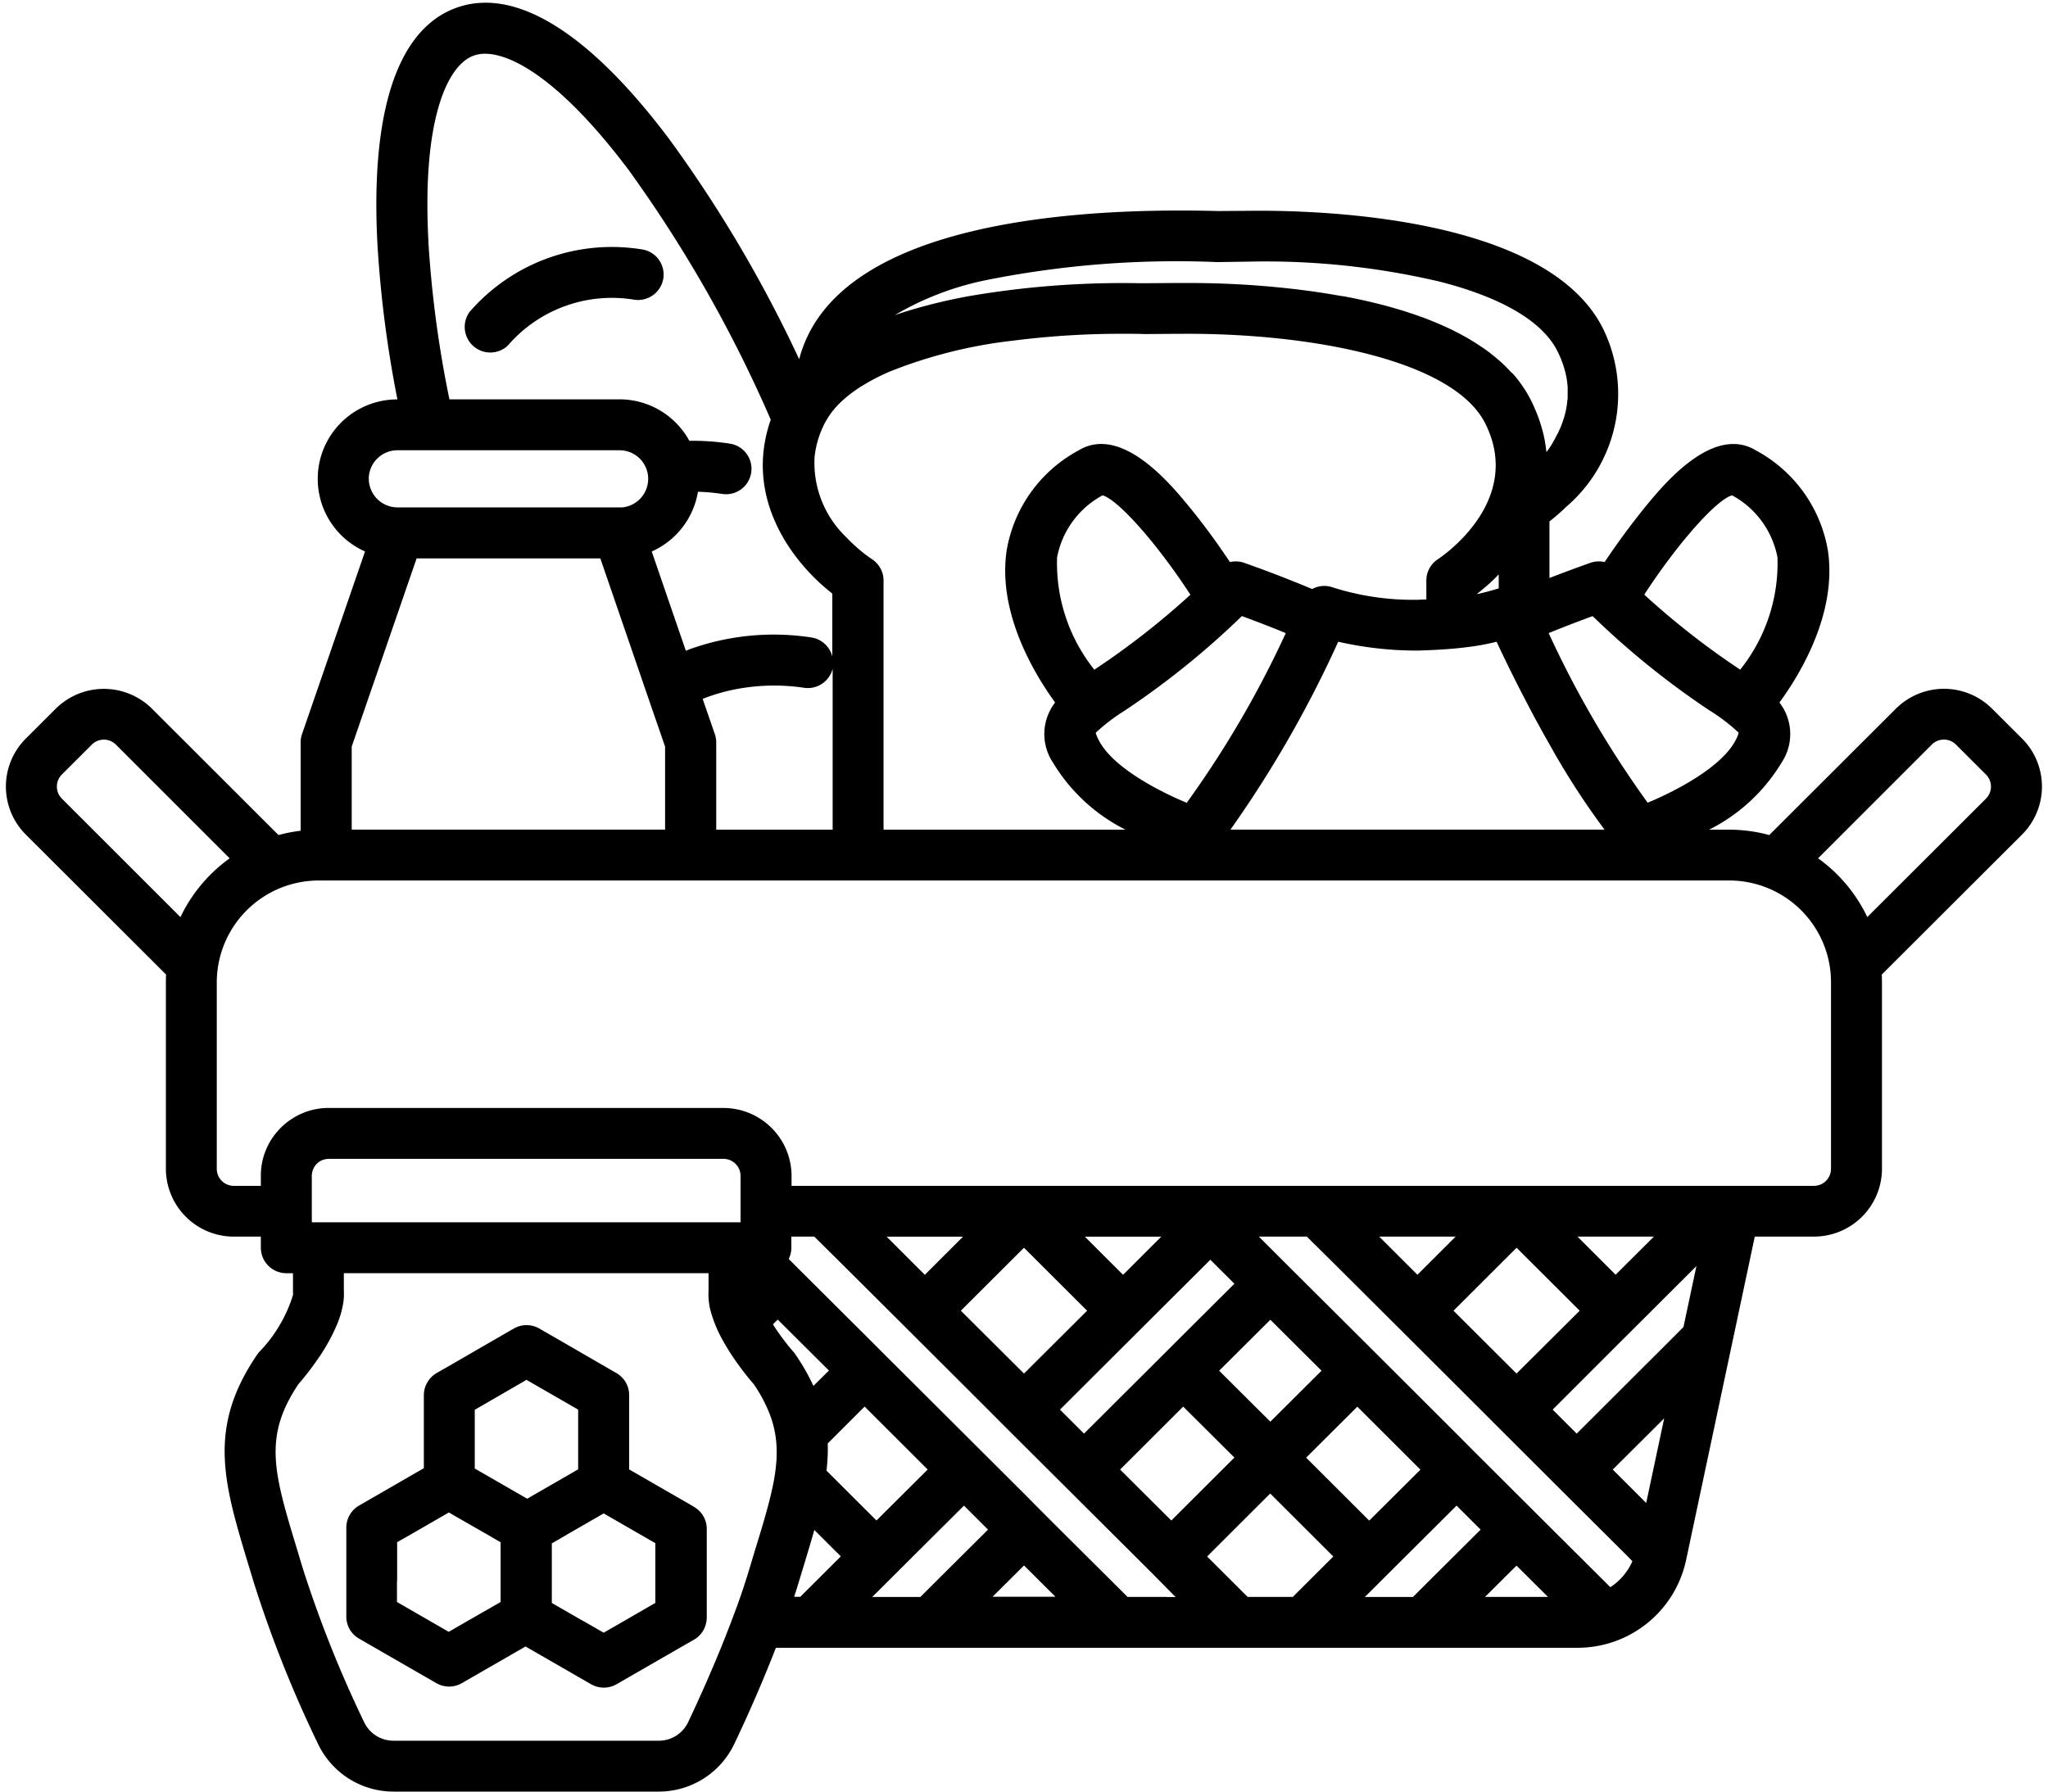 <svg xmlns="http://www.w3.org/2000/svg" width="72" height="63"><path d="M23.321 9.783a.894.894 0 0 0-.758-1.014 6.617 6.617 0 0 0-6.055 2.2.9.9 0 0 0 1.337 1.191 4.828 4.828 0 0 1 4.46-1.62.9.9 0 0 0 1.016-.757zm47.768 16.189l-1.056-1.053a2.394 2.394 0 0 0-3.379 0L62.2 29.364a5.367 5.367 0 0 0-1.414-.189h-.7a6.243 6.243 0 0 0 2.548-2.359 1.808 1.808 0 0 0-.076-2.112c.7-.955 2.047-3.137 1.7-5.369a4.931 4.931 0 0 0-2.518-3.492c-1.521-.93-3.269 1.21-3.927 2.016a26.368 26.368 0 0 0-1.4 1.905.9.9 0 0 0-.5.027c-.124.044-.753.267-1.44.534v-1.99a6.317 6.317 0 0 0 .576-.502 5.224 5.224 0 0 0 1.307-6.279C54.373 7.589 46.319 7.384 43.9 7.413l-1.084.008c-5.054-.135-13.463.39-14.72 5.211A46.189 46.189 0 0 0 23.534 4.9C20.7 1.124 18.1-.474 16.037.276s-3.022 3.639-2.765 8.353a40.307 40.307 0 0 0 .7 5.416 2.793 2.793 0 0 0-1.139 5.347l-2.215 6.423a.9.9 0 0 0-.049.291v3.107a5.373 5.373 0 0 0-.778.151l-4.45-4.445a2.4 2.4 0 0 0-3.379 0L.906 25.973a2.385 2.385 0 0 0 0 3.373l4.933 4.924q-.007.135-.007.271V41.1a2.39 2.39 0 0 0 2.389 2.385h.949v.393a.9.9 0 0 0 .9.894h.23v.651a.865.865 0 0 0 .005.1 4.982 4.982 0 0 1-1.195 2.021.829.829 0 0 0-.066.085c-1.767 2.588-1.182 4.513-.3 7.429l.179.59a42.334 42.334 0 0 0 2.264 5.688A2.94 2.94 0 0 0 13.83 63h9.337a2.94 2.94 0 0 0 2.643-1.666 50.1 50.1 0 0 0 1.468-3.391h28.196a3.9 3.9 0 0 0 3.8-3.072l2.418-11.387h2.083a2.39 2.39 0 0 0 2.388-2.384v-6.56q0-.136-.007-.271l4.933-4.924a2.385 2.385 0 0 0 0-3.373zm-1.267 2.109l-4.175 4.167a5.4 5.4 0 0 0-1.73-2.067l4-4a.6.6 0 0 1 .845 0l1.056 1.054a.6.6 0 0 1 .004.846zM64.371 41.1a.6.6 0 0 1-.6.6H27.828v-.354a2.4 2.4 0 0 0-.258-1.072 2.4 2.4 0 0 0-2.131-1.313H11.468a2.356 2.356 0 0 0-.286.028 2.382 2.382 0 0 0-.61.183c-.044.02-.087.04-.13.063s-.074.042-.11.064a2.4 2.4 0 0 0-.762.724 2.367 2.367 0 0 0-.4 1.319v.358h-.949a.6.6 0 0 1-.6-.6v-6.56a3.587 3.587 0 0 1 2.634-3.449c.1-.028.208-.052.314-.071a3.579 3.579 0 0 1 .636-.058h49.582a3.578 3.578 0 0 1 3.584 3.578v6.56zM52.208 56.154l1.107-1.1 1.107 1.1h-2.214zm-4.224 0l.157-.154.634-.632.633-.632 1.8-1.792.845.844-1.8 1.791-.579.578h-1.69zm-4.122 0l-1.424-1.421 2.218-2.214 2.218 2.214-1.424 1.421h-1.587zm-2.848 0h-1.375l-.579-.578-1.8-1.791-.633-.633-.627-.633-.845-.843-.634-.632-.634-.632-2.219-2.212-.634-.632-.634-.635-1.8-1.792-.634-.632-.238-.238a.887.887 0 0 0 .093-.4v-.387h.807l.182.182.641.634 1.8 1.792.634.632.634.632 2.218 2.214.627.63.636.633.845.843.634.632.634.632 1.8 1.792.633.632.626.636.157.157h-.314zm-6.124 0L36 55.049l1.107 1.1h-2.216zm-4.224 0l.157-.154.634-.632.633-.632 1.8-1.792.845.844-1.8 1.791-.579.578h-1.69zm-7.5 5.057H13.83a1.14 1.14 0 0 1-1.025-.645 41.452 41.452 0 0 1-2.166-5.435l-.18-.6c-.833-2.74-1.216-4 .034-5.86a10.267 10.267 0 0 0 .716-.934 6.482 6.482 0 0 0 .659-1.21 3.349 3.349 0 0 0 .185-.628 2.062 2.062 0 0 0 .035-.522v-.607H24.91v.612a2.321 2.321 0 0 0 .1.814 4.639 4.639 0 0 0 .375.891 7.893 7.893 0 0 0 .486.78c.245.35.482.637.63.809a5.229 5.229 0 0 1 .553 1.033 3.664 3.664 0 0 1 .247 1.511v.071a6.579 6.579 0 0 1-.149 1.042c-.034.157-.073.32-.116.488-.131.508-.3 1.07-.5 1.714l-.18.6c-.063.211-.131.423-.2.636q-.064.194-.131.387c-.064.184-.129.369-.2.551q-.063.173-.128.343c-.116.305-.234.6-.352.895a52.6 52.6 0 0 1-1.158 2.623 1.139 1.139 0 0 1-1.019.641zm33.446-5.4l-.236-.236-1.8-1.791-.634-.633-.634-.632-.845-.843-.634-.632-.629-.633-2.214-2.211-.634-.632-.634-.633-1.8-1.792-.634-.632-.634-.633-.393-.393h1.689l.182.182.64.633 1.8 1.792.632.63.634.632 2.217 2.214.631.632.634.633.845.843.633.632.634.632 1.8 1.792.161.168a2.1 2.1 0 0 1-.775.912zM36 43.876l2.218 2.214L36 48.3l-2.22-2.21zm3.485 3.478l.634-.632.633-.632 1.8-1.792.845.844-1.8 1.792-.633.633-.634.632-2.22 2.213-.845-.844zm2.112 2.108l1.8 1.792-2.218 2.214-1.8-1.792zm1.264-1.262l1.8-1.792 1.8 1.792-1.8 1.792zm4.858 1.265l2.218 2.214-1.8 1.792-2.218-2.214zm-8.236-4.637l-1.344-1.342h2.687zm-6.969 0l-1.344-1.342h2.687zM51.1 46.09l2.218-2.214 2.218 2.214-2.221 2.21zm4.358-2.606h2.687L56.8 44.825zm-5.626 1.342l-1.344-1.342h2.688zm-38.379-4.065a.615.615 0 0 1 .1-.011h13.885a.6.6 0 0 1 .513.295.646.646 0 0 1 .031.058.59.59 0 0 1 .053.243v1.635H10.962v-1.635a.6.6 0 0 1 .011-.106.588.588 0 0 1 .042-.137.6.6 0 0 1 .2-.246.588.588 0 0 1 .238-.096zm17.644 10l1.3-1.3 2.217 2.214-1.8 1.792-1.758-1.754a6.267 6.267 0 0 0 .044-.948zm-.5-2.027a7.584 7.584 0 0 0-.636-1.111.865.865 0 0 0-.066-.085 8.287 8.287 0 0 1-.722-.968l.169-.168 1.8 1.792zm-.677 7.416c.055-.169.108-.339.159-.508l.179-.591c.133-.438.259-.852.371-1.251l.931.929-1.424 1.421h-.22zm29.954-3.3l-1.176-1.174 1.808-1.8zm1.042-5.917l-.633.633-.634.632-2.218 2.214-.845-.844 2.214-2.214.634-.632.634-.632 1.572-1.569-.455 2.14zM2.173 27.237l1.056-1.054a.6.6 0 0 1 .845 0l4 4a5.4 5.4 0 0 0-1.73 2.067l-4.171-4.169a.6.6 0 0 1 0-.844zm10.191-.982l2.283-6.62h6.458l1.4 4.074.3.874.229.664.077.222.271.786v2.918H12.365v-2.917zm.6-9.415a1.009 1.009 0 0 1 1.008-1.007h7.807a1.006 1.006 0 0 1 .644 1.781l-.006.005a1.055 1.055 0 0 1-.092.066 1.007 1.007 0 0 1-.446.157h-7.904a1.01 1.01 0 0 1-1.009-1.001zm2.1-8.31c-.237-4.336.665-6.239 1.588-6.574a1.187 1.187 0 0 1 .4-.066c1.023 0 2.77 1.057 5.045 4.083a46.689 46.689 0 0 1 5 8.785c-.967 2.758.771 5.032 2.164 6.114v2.215a.9.9 0 0 0-.742-.672 8.73 8.73 0 0 0-4.267.413l-.14.056-1.2-3.491a2.8 2.8 0 0 0 1.625-2.1 6.8 6.8 0 0 1 .851.076.894.894 0 1 0 .274-1.768 8.485 8.485 0 0 0-1.427-.1 2.8 2.8 0 0 0-2.459-1.459H15.8a39.16 39.16 0 0 1-.738-5.511zm28.854.67a26.739 26.739 0 0 1 6.712.707c2 .513 3.56 1.316 4.126 2.445.044.089.084.177.12.264.012.029.021.057.032.086.022.058.044.116.062.172.011.034.019.067.029.1.015.051.03.1.041.153l.021.1c.007.03.019.1.026.143s.009.071.013.106.01.091.013.136 0 .07 0 .1v.232c0 .031 0 .085-.009.127s-.007.067-.011.1-.011.083-.018.124l-.017.1c-.006.036-.018.081-.027.121l-.023.092c-.008.03-.023.08-.036.119l-.028.087-.044.119-.031.08a2.922 2.922 0 0 1-.054.12l-.032.071c-.022.044-.044.088-.068.131l-.027.053-.1.176v.006l-.1.161c-.012.019-.025.036-.038.054-.025.036-.05.071-.076.105l-.008.01c0-.034-.008-.068-.012-.1l-.01-.084a7.416 7.416 0 0 0-.033-.207c0-.014 0-.027-.007-.041a5.96 5.96 0 0 0-.055-.251l-.019-.071a4.66 4.66 0 0 0-.052-.184l-.029-.091c-.018-.057-.038-.113-.058-.171l-.035-.094a4.524 4.524 0 0 0-.073-.18l-.035-.082a4.426 4.426 0 0 0-.308-.594l-.012-.02a5.95 5.95 0 0 0-.206-.3l-.022-.03a4.48 4.48 0 0 0-.226-.273l-.039-.027a4.862 4.862 0 0 0-.245-.253l-.039-.038q-.127-.12-.264-.234l-.045-.037q-.137-.112-.282-.219l-.048-.035q-.147-.1-.3-.2l-.05-.032q-.156-.1-.319-.192l-.049-.027q-.167-.093-.34-.181l-.042-.021a8.578 8.578 0 0 0-.362-.171l-.032-.014q-.178-.079-.36-.152l-.041-.017c-.122-.049-.246-.1-.371-.141l-.065-.024c-.119-.043-.24-.083-.361-.123l-.086-.028q-.175-.056-.353-.107l-.1-.03q-.172-.049-.345-.094l-.117-.03q-.168-.043-.337-.083l-.13-.03a17.443 17.443 0 0 0-.329-.072l-.142-.03-.319-.062-.157-.023-.272-.047-.2-.033-.221-.034-.25-.037-.184-.025-.288-.037-.148-.018-.321-.036-.113-.012-.361-.035-.067-.006c-1.1-.1-2.077-.126-2.794-.129h-.524l-1.084.008h-.236a31.887 31.887 0 0 0-5.893.44 18.955 18.955 0 0 0-2.216.528l-.039.012L31.7 11l-.139.046-.1.033a10.387 10.387 0 0 1 3.2-1.227 34.028 34.028 0 0 1 8.123-.636h.031zm16.971 8.216a3.146 3.146 0 0 1 1.6 2.182 5.994 5.994 0 0 1-1.311 3.951l-.072-.05a27.556 27.556 0 0 1-3.3-2.589c1.139-1.757 2.521-3.329 3.083-3.492zm-4.9 4.248a28.973 28.973 0 0 0 4.1 3.311 6.488 6.488 0 0 1 1.037.791 1.17 1.17 0 0 1-.1.246c-.485.967-2.14 1.815-3.1 2.215a35.385 35.385 0 0 1-3.451-5.9l-.031-.064.031-.012c.489-.202 1.066-.42 1.514-.585zm-3.3-1.47v.496a9.655 9.655 0 0 1-.75.2v-.017c.055-.043.111-.088.166-.134l.053-.045c.04-.034.08-.069.12-.1l.057-.051c.046-.041.091-.084.137-.128l.035-.033q.084-.081.168-.168zm1.829 8.978H43.259a39.96 39.96 0 0 0 3.788-6.606 12.49 12.49 0 0 0 2.753.311h.054l.289-.01c.334-.013.63-.032.9-.054.341-.029.634-.066.9-.108a8.7 8.7 0 0 0 .672-.138l.078.167c.224.475.531 1.108.9 1.815.27.523.572 1.087.9 1.658a26.587 26.587 0 0 0 1.917 2.966h-1.88zM38.546 23.5l-.072.05a6 6 0 0 1-1.311-3.95 3.146 3.146 0 0 1 1.6-2.182c.562.163 1.944 1.735 3.087 3.495a27.565 27.565 0 0 1-3.304 2.587zm1.014 1.475a28.973 28.973 0 0 0 4.1-3.311c.458.168 1.049.393 1.543.6a35.659 35.659 0 0 1-3.482 5.966c-.962-.4-2.615-1.243-3.1-2.216a1.164 1.164 0 0 1-.1-.246 6.481 6.481 0 0 1 1.039-.791zm-10.921-8.927a3.4 3.4 0 0 1 .351-1.157c.022-.045.049-.088.075-.132a2.746 2.746 0 0 1 .328-.448 3.812 3.812 0 0 1 .512-.465q.172-.132.366-.255c.1-.061.2-.119.3-.177q.324-.18.692-.341a16.706 16.706 0 0 1 4.363-1.095l.09-.012.2-.024a30.022 30.022 0 0 1 3.52-.205h.053c.254 0 .507 0 .757.01h.031l1.1-.009h.2c4.528-.026 9.525.927 10.64 3.154 1.372 2.739-1.541 4.69-1.663 4.77a.894.894 0 0 0-.409.751v.666l-.316.012a9.3 9.3 0 0 1-3.009-.447.889.889 0 0 0-.689.069 44.245 44.245 0 0 0-2.392-.922.9.9 0 0 0-.5-.027c-.331-.5-.833-1.214-1.4-1.906-.658-.806-2.405-2.946-3.927-2.016a4.93 4.93 0 0 0-2.518 3.492c-.343 2.232 1.006 4.414 1.7 5.369a1.809 1.809 0 0 0-.076 2.112 6.241 6.241 0 0 0 2.548 2.359h-8.504v-8.761a.894.894 0 0 0-.409-.751 5.4 5.4 0 0 1-.9-.77 3.615 3.615 0 0 1-1.114-2.844zm.631 13.126h-4.09v-3.068a.889.889 0 0 0-.049-.291l-.407-1.179-.02-.059c.056-.022.112-.046.169-.067a6.637 6.637 0 0 1 .9-.255 7.124 7.124 0 0 1 2.5-.069.9.9 0 0 0 1-.671v5.659zm-4.89 23.8l-.022-.013-2.239-1.29v-2.614a.894.894 0 0 0-.448-.774l-.276-.159-.8-.463-.8-.463-.833-.48a.9.9 0 0 0-.9 0l-.613.353-.8.463-.8.463-.5.286a.907.907 0 0 0-.448.774v2.571l-.917.529-.816.471-.545.314a.9.9 0 0 0-.448.774v3.131a.894.894 0 0 0 .448.774l2.716 1.565a.9.9 0 0 0 .9 0l2.156-1.242.081-.047.081.047 2.221 1.28a.9.9 0 0 0 .9 0l2.221-1.28.5-.286a.891.891 0 0 0 .431-.609 1.06 1.06 0 0 0 .017-.166v-3.131a.894.894 0 0 0-.467-.774zm-5.873-4.454l.772.445.162.093.641.369.244.141v2.1l-.511.295-1.071.617-.209.121-.022-.012-1.071-.617-.751-.433v-2.065l.464-.268.8-.463.438-.253zm-4.545 7.08v-1.37l.11-.063.087-.05.21-.117 1.385-.8.028-.015.345.2L17.2 54l.4.233v2.1l-.483.278-.3.171-.457.263-.584.337-1.82-1.049V55.6zm6.42 1.333l-.982-.567v-2.093l.145-.084.514-.3 1.071-.617.093-.054 1.817 1.047v2.1l-.318.183-.8.463-.062.035-.637.367-.637-.367z" fill-rule="evenodd"/></svg>